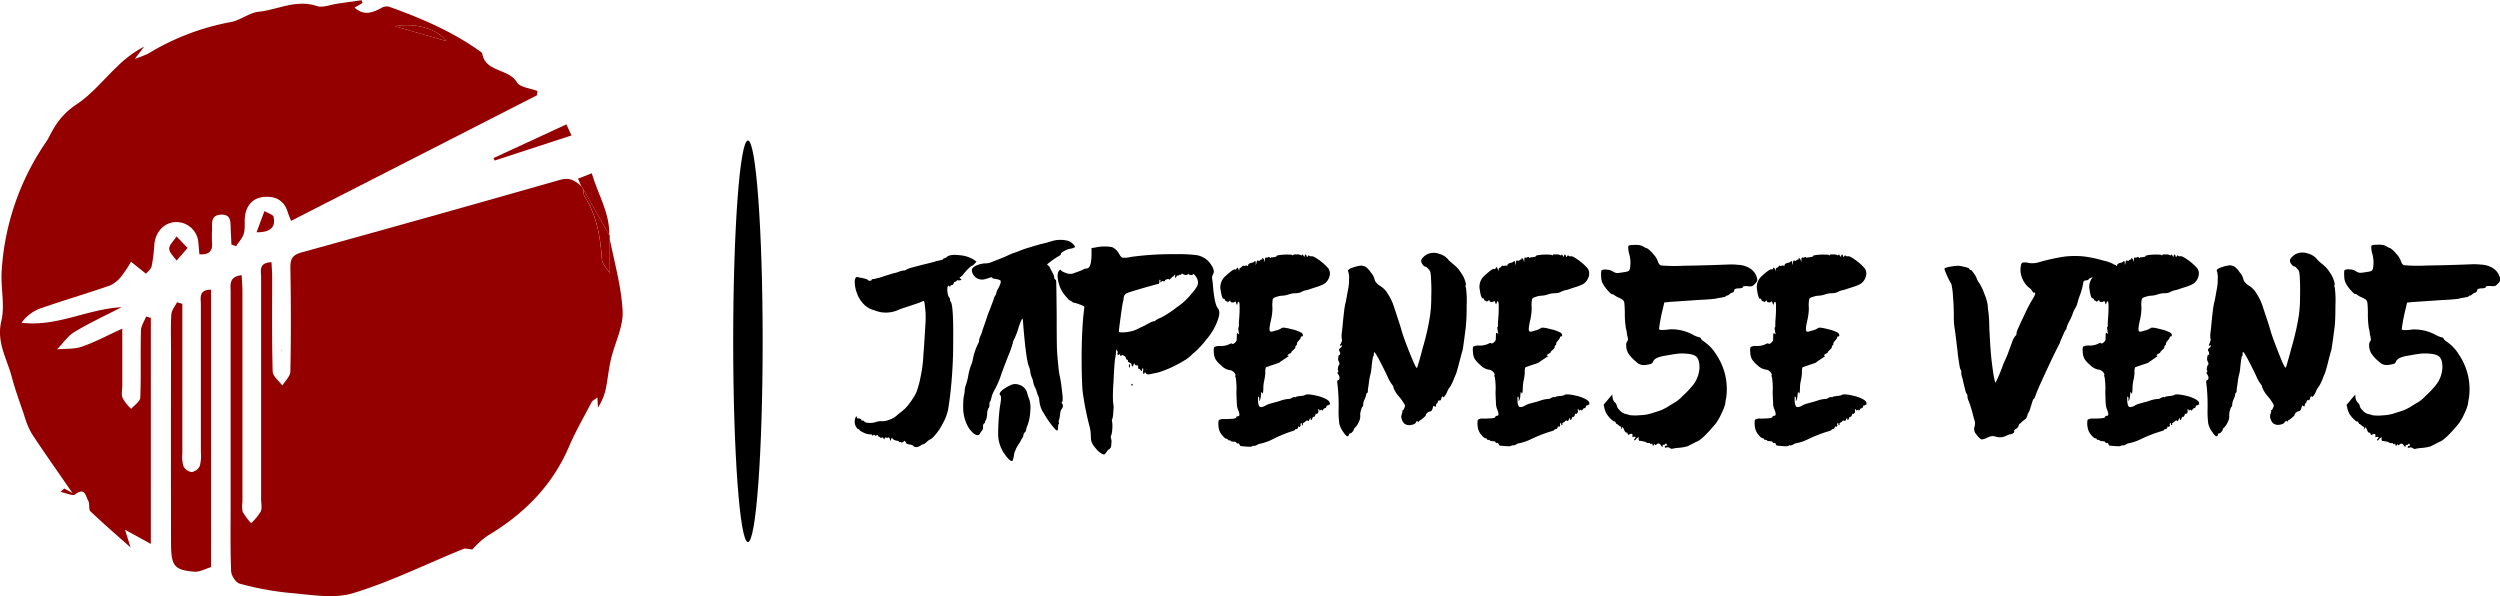 <svg id="Calque_1" data-name="Calque 1" xmlns="http://www.w3.org/2000/svg" viewBox="0 0 678.54 161.8"><defs><style>.cls-1{fill:#940000;}</style></defs><title>logo-2</title><path d="M443.58,227l-.19.07-.05-.16Z" transform="translate(-367 -131.87)"/><path class="cls-1" d="M532.36,196c1.29,6.76,3.28,13.49,3.63,20.3.21,4.27-2.13,8.64-3.15,13-.65,2.74-.88,5.58-1.47,8.33a15,15,0,0,1-2.09,4.88c0-.77-.08-1.53-.14-2.76-.72.57-1.34.83-1.57,1.28-2.09,4-4.35,7.91-6.11,12-4.52,10.63-12.25,18.38-22.22,24.31a23.93,23.93,0,0,0-4.05,3.67c-.92-.07-1.81-.4-2.45-.14-10,4.05-19.67,8.89-29.93,12-5.24,1.59-11.5.39-17.25-.08a80.69,80.69,0,0,1-13.49-2.5c-1.05-.27-2.29-2.19-2.34-3.39-.24-6-.13-12.11-.13-18.17q0-28.77,0-57.54c0-1.91-.59-4.26,3-4.62.07,1.52.2,3,.2,4.46q0,28.58,0,57.17a6.7,6.7,0,0,0,.08,2.62,18.15,18.15,0,0,0,2.27,3.05,14.62,14.62,0,0,0,2.6-3.13c.44-.95.13-2.23.12-3.37q0-30.09,0-60.2c0-1.72-.79-4,2.82-4.13.06,1.3.17,2.6.18,3.9,0,8.58-.1,17.17.14,25.74,0,1.3,1.71,2.56,2.62,3.84.76-1.27,2.16-2.53,2.18-3.81.19-9.46.17-18.93,0-28.39,0-2.29.71-3.3,3.05-3.94Q484,190.68,519,180.69c2.66-.77,4.11.24,5.74,1.68l.59.93a4.69,4.69,0,0,0,.27,1.84c3.42,5.26,4.34,11.11,4.75,17.16.09,1.18,1.27,2.3,2.09,3.7V195.84Z" transform="translate(-367 -131.87)"/><path class="cls-1" d="M465.38,132.67l-2.14,1.27c2.5,2.24,4.76,1.42,7.09.19a3.11,3.11,0,0,1,2.08-.5c9,3.2,17.75,6.94,25.46,12.6.68,5.28,7.18,4.16,9.44,8,.8,1.36,3.65,1.58,5.56,2.33l-.14,1.18L446,191.82c-.37-.95-.67-1.62-.88-2.31-.89-3-3-4.36-6.12-4.22s-5,2.06-5.47,5c-.27,1.61.08,3.33-.33,4.88-.34,1.27-1.38,2.35-2.11,3.52l-1.28-.45c-.06-1.33-.12-2.65-.19-4-.1-1.85.3-4.24-2.64-4.11s-2.37,2.5-2.43,4.35a32.13,32.13,0,0,0,0,3.4c.16,2.31-1,3.18-3.44,3-.09-1.09-.16-2.07-.26-3a6,6,0,0,0-6-5.74c-3.1,0-5.6,2.52-5.95,5.92a45.48,45.48,0,0,1-.72,6c-.22.93-1.23,1.68-1.56,2.1l-4.06-3.25a32.9,32.9,0,0,1-2.42,3.68,8.59,8.59,0,0,1-3.16,2.72c-6.37,2.22-12.85,4.11-19.22,6.34a10.89,10.89,0,0,0-4.91,3.82c9.59,1.18,17.86-3.74,27.16-4.22-4.27,2.2-8.66,4.22-12.76,6.69-1.88,1.12-3.19,3.14-4.76,4.75,2.26-.22,4.67,0,6.75-.74,3.52-1.21,6.83-3,10.95-4.88,0,5.54,0,10.5,0,15.46,0,1.14-.31,2.39.09,3.38a12.89,12.89,0,0,0,2.32,2.93c.86-1,2.44-2,2.48-3.09.24-6,0-12.11.18-18.16,0-1.28.92-2.54,1.41-3.81l1.27.37v61.35l-7-3.85c.64,2.05,1,3.26,1.5,4.81-3.8-3.38-7.44-6.51-10.9-9.81-.58-.55-.11-2-.58-2.82-.71-1.21-.85-3.91-3.63-1.73-.56.45-2.19-.36-3.91-.71.86-.78,1-.95,1-.93.49.25,1,.52,2.26,1.24-4.08-5.91-7.69-11-11.09-16.17a22.69,22.69,0,0,1-2.08-5.14c-1.15-3.35-2.38-6.69-3.28-10.1-1.31-5-4.25-9.5-2.87-15.29,1.05-4.37-.25-9.21.11-13.8a69,69,0,0,1,12-34.74c.66-.94,1.1-2,1.69-3a19.83,19.83,0,0,1,6.41-7.13c4.24-2.74,7.51-6.88,11.23-10.39a30,30,0,0,1,7.31-5.41c-.62.83-1.25,1.65-2.5,3.29a29.17,29.17,0,0,0,3.58-1.38,66.18,66.18,0,0,1,22.43-8.58c2.62-.47,5-2.52,7.59-2.8,5.23-.56,10.19-3.44,15.79-1.55,1.62.54,3.79-.41,5.7-.67l6.44-.91ZM488.09,143c-2.18-3.19-8.42-5.1-13.88-4Z" transform="translate(-367 -131.87)"/><path class="cls-1" d="M424.28,210.49v75.3c-1.44.42-3.06,1.38-4.59,1.24-5.44-.46-6.25-1.55-6.27-7.82q-.06-26.08,0-52.18c0-3.28-.13-6.56.08-9.83.07-1.12,1-2.19,1.55-3.29l1.44.43v4q0,18.33,0,36.68a8.83,8.83,0,0,0,.29,3.35A3,3,0,0,0,419,260a3,3,0,0,0,2.22-1.65,10.69,10.69,0,0,0,.3-3.73c0-13.36,0-26.72,0-40.08C421.52,212.84,420.84,210.49,424.28,210.49Z" transform="translate(-367 -131.87)"/><path class="cls-1" d="M520.73,165.63l1.38,3-20.88,6.82-.28-.68Z" transform="translate(-367 -131.87)"/><path class="cls-1" d="M525.36,183.3l-.59-.93-.9-2,3.75-1.47c1.54,5.53,5,10.75,4.74,17.11l.11-.13Z" transform="translate(-367 -131.87)"/><path class="cls-1" d="M436.63,194.91q1.06-2.86,2.14-5.73c.87.52,2.36.91,2.5,1.57C441.81,193.27,440.67,195,436.63,194.91Z" transform="translate(-367 -131.87)"/><path class="cls-1" d="M417.92,199.17l-3,3.42c-.73-1.08-2-2.16-2-3.23s1.3-2.2,2-3.31C415.81,197,416.65,197.84,417.92,199.17Z" transform="translate(-367 -131.87)"/><path class="cls-1" d="M525.36,183.3l7.11,12.54V206c-.82-1.4-2-2.52-2.09-3.7-.41-6.05-1.33-11.9-4.75-17.16A4.69,4.69,0,0,1,525.36,183.3Z" transform="translate(-367 -131.87)"/><path class="cls-1" d="M488.09,143l-13.88-4C479.67,137.91,485.91,139.82,488.09,143Z" transform="translate(-367 -131.87)"/><path d="M619.3,251.21a4.56,4.56,0,0,0-.74.58,4.37,4.37,0,0,1-.74.58,2.29,2.29,0,0,0-.81.34c-1,.66-1.77.69-2.21.08a2.4,2.4,0,0,0-1-.29c-.51-.08-.82-.24-.91-.46l-.3-.54s-.17.07-.44.29-.51.25-.6.09-.13-.07-.27,0a.23.23,0,0,1-.27-.13.57.57,0,0,0-.54-.25,1.9,1.9,0,0,1-.77-.25c-.34-.16-.5-.3-.5-.41s0-.22-.07-.17a1.16,1.16,0,0,0-.34.67c-.09.22-.18.14-.26-.25s-.31-.59-.51-.46-.37.13-.5,0-.22-.09-.37.21-.28.29-.37,0-.16-.29-.34-.21a.55.55,0,0,1-.54,0q-.2-.25-.3-.21c-.07,0-.17-.07-.3-.29s-.27-.32-.4-.12a.29.29,0,0,1-.48,0,.27.27,0,0,0-.47,0c-.13.19-.2.21-.2,0s-.27-.25-.8-.25a4.26,4.26,0,0,1-1.62-.5c-.71-.33-1.07-.58-1.07-.74s-.09-.17-.27-.17-.39-.22-.64-.66a2.42,2.42,0,0,1-.37-1.16,2.85,2.85,0,0,1,.34-1.58c.09-.16.15-.13.2.09s.18.41.27.41a1,1,0,0,1,.67.08c.22.12.34.23.34.34s.12.16.36.16.4.08.44.25.55.35,1.25.37a5.11,5.11,0,0,0,1.78-.2,4.2,4.2,0,0,1,1.88-.25,5.54,5.54,0,0,0,2-.46,5.42,5.42,0,0,0,1.78-1,14.81,14.81,0,0,1,1.21-1,10.34,10.34,0,0,0,2.25-2.28,18,18,0,0,0,1.92-3,25.34,25.34,0,0,0,1.24-4.56,33.61,33.61,0,0,0,.71-5.72c0-.17.12-1.18.23-3s.22-3.57.31-5.18a25.91,25.91,0,0,0,.06-3.15c-.18-2.21-.33-3.31-.47-3.31a6.85,6.85,0,0,0-1.21.49l-2.62.87-2.62.87a8.43,8.43,0,0,1-5.24.83,12.57,12.57,0,0,1-1.48-.41,3.7,3.7,0,0,0-.81-.25,6.25,6.25,0,0,1-2.82-2.07,7.66,7.66,0,0,1-1.38-2.49,8.4,8.4,0,0,1-.57-2.82,2.21,2.21,0,0,1,.27-1.36c.18-.2.49-.18.94,0a4.69,4.69,0,0,1,.77.12c.38.08.72.17,1,.25a1.14,1.14,0,0,1,.57.29.64.64,0,0,0,.61.21c.27,0,.4-.11.4-.25s.18-.21.54-.21a18.72,18.72,0,0,0,3-.83c1.75-.55,2.69-.83,2.83-.83a6.92,6.92,0,0,0,1.17-.37,3.84,3.84,0,0,1,1.18-.29,1.25,1.25,0,0,0,.74-.25,7.79,7.79,0,0,1,1.88-.66q1.55-.42,3.39-.87l2.46-.62a1.62,1.62,0,0,1,.67-.21c.4-.08.77-.17,1.11-.25s.5-.18.5-.29.09-.17.27-.17a1.28,1.28,0,0,0,.74-.41c.63-.5,1.82-.63,3.56-.41a8.55,8.55,0,0,1,3.77,1.24l.67.5c-.63.72-1,1.07-1.14,1.07s-.46.25-1,.75a13.94,13.94,0,0,0-1.31,1.45,3.13,3.13,0,0,1-.87.87c-.32.11-.33.28,0,.5s.24.36-.16.41a1.21,1.21,0,0,1-.57,0c-.21,0-.33,0-.37.21a1,1,0,0,1-.44.21c-.16,0-.28.18-.37.46s-.24.41-.44.41a.44.44,0,0,0-.43.25c-.09.28-.18.3-.27.08s-.29-.28-.47.17a1.4,1.4,0,0,0-.07.41,4.48,4.48,0,0,0,.1,1.41,2,2,0,0,0,.37,1,1.13,1.13,0,0,1,.27.71.67.67,0,0,0,.2.54c.49.72.71,4.3.64,10.73a122.66,122.66,0,0,1-.91,15.3c-.18,1.27-.33,2.35-.47,3.23a13.6,13.6,0,0,1-1.58,4,14.16,14.16,0,0,1-2.65,3.64A2.63,2.63,0,0,1,619.3,251.21Z" transform="translate(-367 -131.87)"/><path d="M636.71,213a2.73,2.73,0,0,1,.37-.83,2.51,2.51,0,0,0,.37-.91,2.56,2.56,0,0,1,.4-.95,9,9,0,0,0,.67-1.45q.21-.66,0-.87a2.68,2.68,0,0,0-1.21-.38c-.67-.11-1-.22-1-.33s0-.09-.1-.12a.55.55,0,0,0-.34,0l-.61.21-1,.29a2.8,2.8,0,0,1-3.5-2.41c0-.49.42-.94,1.25-1.32a6.48,6.48,0,0,1,2.79-.58,4.36,4.36,0,0,0,1.41-.38l2-.78c.67-.28,1.1-.44,1.27-.5l1.35-.62a13.54,13.54,0,0,1,1.54-.62,12.26,12.26,0,0,0,1.35-.5,22.35,22.35,0,0,1,2.52-.87c1.5-.47,2.63-.79,3.39-1a25.68,25.68,0,0,0,2.56-.67,8,8,0,0,1,5-.08,4.73,4.73,0,0,1,1.11.83c.34.33.48.58.44.74s-.4.31-.94.42a5.16,5.16,0,0,0-1.85.62c-.7.36-1,.64-1,.83s-.16.37-.47.54a25.1,25.1,0,0,0-3.3,2.32c.54.5.81.8.81.91s.25.51.6,1.2a4.45,4.45,0,0,1,.54,1.29c0,.38.11.63.34.74s.21.65.23,1.62.06,3.6.1,7.92q0,9.19.14,10.44c.27,3.32.47,5.22.6,5.72a35.77,35.77,0,0,1,.64,3.94c.29,2.18.33,3.35.1,3.52s-.15.3.07.58a1,1,0,0,1,.07.91,2.2,2.2,0,0,1-.47.75,7.47,7.47,0,0,0-.27,1.45,6.37,6.37,0,0,1-.3,1.45c-.07.05-.06.19,0,.41s.09.36,0,.42-.2.41-.2.91-.07.8-.2.91-.6-.32-1.38-1.28a26,26,0,0,1-2.32-3.44,7,7,0,0,1-1.14-3c-.05-.5-.09-.85-.14-1.08a2.81,2.81,0,0,0-.27-.74,5.72,5.72,0,0,1-.33-.91,5.91,5.91,0,0,0-.47-1.25,5,5,0,0,1-.47-1.32,4.92,4.92,0,0,0-.37-1.29,6.74,6.74,0,0,1-.44-1.45,5,5,0,0,0-.4-1.66q-.75-1.74-1.55-11.52-.06-1.57-.27-1.41a14.6,14.6,0,0,0-1.07,2.74,19.82,19.82,0,0,1-1.21,3.06,1.88,1.88,0,0,0-.27.83,26.17,26.17,0,0,1-1.25,3.53q-1.25,3.18-1.84,4.85a23.71,23.71,0,0,1-1.89,4.39,7.29,7.29,0,0,0-.8,2c-.18.75-.32,1.12-.41,1.12s-.13.26-.13.79-.09.84-.27.95a3.8,3.8,0,0,0-.37,1.62,5.64,5.64,0,0,1-.3,1.61.74.74,0,0,0-.27.54.44.44,0,0,1-.27.42c-.18.08-.27.4-.27,1a1.34,1.34,0,0,1-.33,1,1.48,1.48,0,0,0-.41.58.83.83,0,0,1-.77.58,2,2,0,0,1-1.21-.62,6.79,6.79,0,0,1-1.31-1.61,10.78,10.78,0,0,1-1.35-5.64,14.25,14.25,0,0,1,.21-2.9,7.4,7.4,0,0,0,.2-1.41,5.26,5.26,0,0,1,.33-1.49,15.63,15.63,0,0,0,.64-2.53,16,16,0,0,1,.71-2.69,6.31,6.31,0,0,0,.54-1.75,16.15,16.15,0,0,1,1.47-4.31,1.79,1.79,0,0,0,.21-.83,5.13,5.13,0,0,1,.43-1.28,6.45,6.45,0,0,0,.44-1.2c0-.06.21-.69.64-1.91s.64-1.85.64-1.9.31-.89.94-2.49S636.71,213.06,636.71,213Zm8.8,35.56a1.11,1.11,0,0,1-.37.66,1.25,1.25,0,0,0-.37.75,1.51,1.51,0,0,1-.3.79,5.19,5.19,0,0,0-.37.62,3,3,0,0,1-.4.7c-.27.42-.52.82-.74,1.21s-.31.6-.27.66,0,.17-.13.17a5.61,5.61,0,0,0-.37,1.4,6.46,6.46,0,0,1-.37,1.41c-.36.28-1.06-.3-2.09-1.74a9.31,9.31,0,0,1-1.81-5.72,59.24,59.24,0,0,1,.47-7.21c.36-1.88.4-2.9.13-3.06-.44-.39-.13-1,.94-1.75a9.79,9.79,0,0,1,2.32-1.24,2.91,2.91,0,0,1,1.79.08,3.18,3.18,0,0,1,2.21,2.16,9.79,9.79,0,0,0,.54,1.66,7.69,7.69,0,0,1,.3,3.44,12.15,12.15,0,0,1-.77,3.85A3.91,3.91,0,0,0,645.51,248.56Z" transform="translate(-367 -131.87)"/><path d="M672.87,229.5c-.09,0-.19-.17-.3-.5s-.24-.5-.37-.5a1.22,1.22,0,0,1-.37-.2c-.2-.14-.33-.13-.37,0s-.32.19-.41.08-.09-.3,0-.58v-.08a.8.8,0,0,0-.13.25c-.18.22-.36.27-.54.16a.3.3,0,0,1-.06-.41.57.57,0,0,0-.07-.58c-.14-.28-.21-.4-.24-.38a3.33,3.33,0,0,0-.1.54,14.06,14.06,0,0,1-.27,2c-.13.94-.28,3.11-.43,6.51a39.86,39.86,0,0,0-.1,5.34,5.94,5.94,0,0,1,.06,2.28,8.9,8.9,0,0,1-.27,2.2q-.2.09-.06.66a7,7,0,0,1,.06,1.83,7.25,7.25,0,0,1-.26,1.82,1.11,1.11,0,0,0-.07,1,2.41,2.41,0,0,1,.07,1.2c0,.5-.07.8-.07.91a1,1,0,0,1-.27.5c-.18.22-.31.33-.4.33s-.3.25-.61.75a3.65,3.65,0,0,1-.54.58c-.09.05-.31,0-.67-.17a5.58,5.58,0,0,1-1.78-1.62,4.57,4.57,0,0,1-1.14-2,11.2,11.2,0,0,1-.1-1.57,10.59,10.59,0,0,0-.34-2.24,79.8,79.8,0,0,1-1.85-9.28q-.3-2.91-.3-10.2.06-6.21.47-10.53c.18-1.54.27-2.37.27-2.48s-.43-.32-1.28-.62a8.1,8.1,0,0,0-1.48-.46c0,.06-.24,0-.6-.29a2.67,2.67,0,0,0-.61-.37c-.13,0-.58-.47-1.34-1.41a8,8,0,0,1-1.55-2.9c-.53-1.88-.53-3.12,0-3.73.23-.28.38-.34.47-.17s.6.54,1.38.79a3.17,3.17,0,0,0,1.71.21c1.3-.45,2.27-.81,2.9-1.08a1.69,1.69,0,0,1,1-.33c.9,0,1.35-1.36,1.35-4.07v-1.49l1.07-.16a11.23,11.23,0,0,1,4.51-.09,4,4,0,0,1,1.95,1.91c.31.55.61.87.9.95a6.43,6.43,0,0,0,2.19-.2,82.7,82.7,0,0,1,12.3-.75,38.79,38.79,0,0,1,5.54.25,5.92,5.92,0,0,1,2.59,1.08,5.41,5.41,0,0,1,1.45,1.61,3.72,3.72,0,0,1,.7,1.7,1.92,1.92,0,0,1-.27.91,1.84,1.84,0,0,0-.2,1.08c.09.55.16,1.08.2,1.58.27,3.53.72,5.69,1.35,6.46s.51,2-.34,4.06a16.94,16.94,0,0,1-2.75,4.4,25.94,25.94,0,0,1-3.1,3.39,11.4,11.4,0,0,0-1,.88,12.76,12.76,0,0,1-1.07.91,10,10,0,0,1-1.11.7,30.81,30.81,0,0,1-6.72,3.07q-2.29.5-2.73.54a.75.75,0,0,1-.7-.29c-.18-.28-.29-.33-.34-.17-.18.44-.31.47-.4.08a1.13,1.13,0,0,1,0-.58c0-.49,0-.74-.07-.74s-.18.11-.27.5c0,.22-.09.33-.13.33s-.11-.09-.2-.25-.36-.42-.54-.42a.16.16,0,0,1-.17-.12.7.7,0,0,1,0-.29.62.62,0,0,0,0-.33.33.33,0,0,0-.34-.17.56.56,0,0,1-.6-.37q-.14-.37-.27.12c-.18.56-.34.7-.47.42a.54.54,0,0,1-.07-.33.48.48,0,0,0-.3-.42l-.54-.29a.3.3,0,0,1-.17-.37C673.16,229.61,673.09,229.5,672.87,229.5Zm17.34-23q-.54,0-.54-.21c0-.14-.09-.12-.27,0a.65.65,0,0,1-.63.21,1.61,1.61,0,0,1-.78-.29c-.13-.11-.24-.08-.33.08s-.19.22-.31.17a.26.26,0,0,0-.33.08.31.31,0,0,1-.37.08q-.14,0-.27.21c-.09.14-.17.26-.23.37s-.13.11-.17,0a.65.65,0,0,1,0-.58c0-.16,0-.25,0-.25s-.14.09-.27.25-.45.42-.54.42l-.6.62q-.21.21-.21.12c0-.11-.09-.16-.27-.16a1.62,1.62,0,0,0-.57.12.59.59,0,0,0-.37.37c-.13.17-.25.2-.37.09s-.28-.09-.5.08-.22.25-.27.25-.07-.11-.07-.33a1.11,1.11,0,0,0,0-.33c0-.06-.08-.09-.17-.09a.76.76,0,0,0-.1.54.58.58,0,0,1-.17.54c-.18.17-.27.2-.27.08-4.43,1.22-7,2-7.66,2.24a4.58,4.58,0,0,0-.84.33,1.28,1.28,0,0,0-.47.42,1.38,1.38,0,0,0-.2.37,6.53,6.53,0,0,0-.1.66,5.77,5.77,0,0,1-.2,1c-.14.66-.34,2-.61,4s-.42,3.23-.47,3.73c0,.22.08.34.24.37a12.77,12.77,0,0,0,1.44,0,12.53,12.53,0,0,0,1.55-.25,7.55,7.55,0,0,0,1.14-.33q.4-.16,1.14-.54c.5-.25.88-.43,1.15-.54a3.94,3.94,0,0,0,.7-.37c.43-.25.84-.47,1.25-.66a2.33,2.33,0,0,1,.8-.29.62.62,0,0,0,.51-.21,5.86,5.86,0,0,1,1.51-.79,26,26,0,0,0,2.72-1.66,13.44,13.44,0,0,0,1.45-1.07,17,17,0,0,0,4.16-3.82,10.43,10.43,0,0,0,1.48-2,2.09,2.09,0,0,0,.2-1.37,3.2,3.2,0,0,0-1.07-1.82q-.27-.24-.27,0C690.75,206.48,690.57,206.54,690.21,206.54Zm-16.74,25a.63.63,0,0,1-.06-.5c.09-.39.18-.42.27-.08v.33l-.07.5A1.11,1.11,0,0,1,673.47,231.49Zm.78,4.56c.11,0,.17.08.17.24s-.06.25-.17.25-.17-.08-.17-.25S674.14,236.05,674.25,236.05Z" transform="translate(-367 -131.87)"/><path d="M703.32,205.54c0-.66.13-1,.4-1q.07,0,.27-.21l.34-.33c.09-.08.15-.07.2,0s.2.1.47,0,.45-.13.54,0,.2.19.2-.08.26-.55.77-.67.8-.22.84-.33.31-.21.4-.12.12.29.07.62c0,.17-.05.26,0,.29s.05,0,.1-.12a3.14,3.14,0,0,0,.13-.5,1.82,1.82,0,0,1,.14-.46c0-.08.15-.07.33,0s.31.07.51-.12.35-.26.44-.21.13,0,.13-.16c0-.34.11-.34.34,0a.8.8,0,0,1,.26.49c0,.11,0,.17.07.17,0,.22.07.19.07-.08v-.34c0-.33,0-.52.13-.58a.46.46,0,0,1,.31,0,.58.58,0,0,0,.43-.12c.09-.11.21-.1.34,0s.22.21.27.21.18-.06.13-.17l.34,0c.27,0,.54-.07.8-.12s.41-.14.41-.25.36-.21,1.07-.29a14.48,14.48,0,0,1,2.19-.09q1.11,0,1.11.21c0,.17,0,.14.13-.08s.44-.17,1-.17a1.91,1.91,0,0,1,1.18.25c.09.06.17,0,.23-.16s.2-.09.37.24.34.39.34.17.07-.43.2-.46.23.07.27.29c.09.39.21.45.37.17s.28-.33.37-.17.25.17.61.17a1.18,1.18,0,0,1,.73.17,14.44,14.44,0,0,1,3.9,3.15,2.58,2.58,0,0,1,.27,2.15,3.76,3.76,0,0,1-1.07,1.74,4.46,4.46,0,0,1-1.08.62,13.8,13.8,0,0,1-1.61.58l-1.41.46a6.23,6.23,0,0,1-1.14.33,4.56,4.56,0,0,0-1.48.58,4.51,4.51,0,0,1-1.55.25,6,6,0,0,0-1.78.33,5.85,5.85,0,0,1-1.65.33,5,5,0,0,0-1.61.33c-.54.12-.86.32-1,.63a8.87,8.87,0,0,0-.1,2.36,14.57,14.57,0,0,1-.4,3.31c-.4,1.72-.49,2.71-.27,3s.66.11,1.58-.17a4.13,4.13,0,0,0,1.58-.66c.27-.22,1.15-.12,2.66.29a9.67,9.67,0,0,1,2.78,1,.93.93,0,0,1,.34.66c0,.22-.11.33-.34.33s-.26.11-.26.33-.18.37-.54.79-.52.69-.47.83,0,.29-.2.45-.25.31-.21.42-.13.43-.53.79-.61.59-.61.7,0,.11-.13.17a2.94,2.94,0,0,1-.31.16l-.3.17c-.27.28-.36.41-.27.41h.14c.27,0,.22.11-.14.33l-2,1.33c-.09.17-.42.33-1,.5-1.84.61-2.81.94-2.89,1a4.17,4.17,0,0,0-.14,1.58,14.26,14.26,0,0,1-.3,2,9.38,9.38,0,0,0-.24,2c0,.94-.09,1.46-.27,1.57l-.13-.33c0-.28-.11-.22-.2.16a2.68,2.68,0,0,1-.07.59,3.32,3.32,0,0,1-.33,1.49c-.05.05-.08.05-.11,0a.62.62,0,0,1,0-.33,1,1,0,0,0-.14-.75c-.09-.11-.15-.05-.2.17v.82c.05.94.2,1.51.47,1.7s.74.13,1.41-.2a5.07,5.07,0,0,1,1.25-.58l1.54-.42a14.58,14.58,0,0,0,1.65-.5,8.68,8.68,0,0,1,2.08-.41c0,.06.29,0,.74-.25s.72-.3.81-.25a.34.34,0,0,0,.34,0c0-.11.43-.2,1.17-.29a4.57,4.57,0,0,0,1.18-.2c.36-.34,1.39-.31,3.09.08a10.36,10.36,0,0,1,2.66.91c.73.39,1.1.77,1.1,1.16a1.08,1.08,0,0,1,0,.37s-.08.05-.17.05a.22.22,0,0,0-.2.08q-.06.17-.3.12c-.16,0-.24.1-.24.38a.54.54,0,0,1-.43.37.54.54,0,0,0-.44.37c-.22.33-.34.4-.34.21s-.12-.22-.37-.08-.37.15-.37,0,0-.25-.16-.25-.15.14-.1.41a.66.66,0,0,1-.14.67c-.18.22-.34.27-.47.16s-.09.07-.13.21a3,3,0,0,1-.21.45c-.09.17-.17.23-.27.17s-.31.08-.4.41-.27.58-.4.42a.78.78,0,0,1-.07-.33c0-.28-.11-.2-.33.25s-.26.51-.37.37-.31-.13-.57,0c-.27.33-.41.44-.41.33l-.4.33c-.05.11-.05.2,0,.25s0,.2-.14.25-.13,0-.13-.16a.25.25,0,0,1-.07-.17c0-.33-.07-.39-.2-.17a.34.34,0,0,0-.1.42.33.33,0,0,1-.1.41c-.23.22-.34.22-.34,0s-.06-.15-.2.21-.31.54-.54.54-.33.05-.33.16-.3.25-.88.42A37.17,37.17,0,0,0,712,251.3a13.09,13.09,0,0,1-3.36,1.07l-.44.25a2.55,2.55,0,0,1-.6.25c-.2.06-.33.06-.37,0s-.23-.08-.27.09a1.78,1.78,0,0,1-.84.16c-.38,0-1.13-.06-2.25-.16-.18,0-.33-.14-.44-.42s-.26-.39-.44-.33-.4,0-.4-.17-.25-.26-.74-.29-.76-.09-.81-.2-.19-.17-.43-.17-.37-.07-.37-.21-.12-.2-.34-.2-.65-.31-1.14-.92a3.84,3.84,0,0,1-.88-1.57,6.42,6.42,0,0,1-.2-1.62c0-.58.07-.92.2-1a2.6,2.6,0,0,1,1.48-.25q1.21,0,2.22-.09c.67-.05,1-.22,1-.49,0-.11.13-.17.4-.17.5,0,.54-.52.14-1.57a4.69,4.69,0,0,1-.41-1.49c0-.5-.09-1.63-.13-3.4a19,19,0,0,0-.2-4.11.41.41,0,0,1-.07-.49c.09-.14,0-.4-.3-.79a2,2,0,0,0-1.41-.71,4.18,4.18,0,0,1-2.19-1.28,7.16,7.16,0,0,1-1.51-1.66,4.3,4.3,0,0,1-.44-1.82c-.09-.83,0-1.33.14-1.49a3.14,3.14,0,0,1,1.68-.25,5.7,5.7,0,0,0,2.28-.46q.68-.37.81-.21c.13.17.37.12.71-.16a1.57,1.57,0,0,0,.57-.75q.06-1.81.06-1.74c.09-.22.23-.22.41,0s.2.17.2,0a.68.68,0,0,0-.07-.25c-.18-1-.22-1.49-.13-1.49s.13,0,.13-.25v-.41c0-.17,0-.82.1-2s.1-2.13.1-3-.09-1.29-.27-1.29-.24.19-.33.58-.2.2-.34-.25a2.16,2.16,0,0,0-.2-.41c0-.06-.08-.06-.1,0a.38.38,0,0,1-.2.16.93.93,0,0,1-.44.09c-.4,0-.6-.11-.6-.34s-.16-.19-.47.09-.3.19-.34.08a.42.42,0,0,0-.34-.17c-.13,0-.24-.1-.33-.33s-.27-.44-.41-.33-.12,0-.23-.21a2.9,2.9,0,0,1-.3-.82,10.07,10.07,0,0,1-.21-1.12,4,4,0,0,1,1.15-3.9c1.57-1.44,2.48-2.07,2.75-1.91a.16.16,0,0,0,.24,0,1.59,1.59,0,0,0,.2-.33c.07-.14.13-.19.2-.16s.17.2.3.53Z" transform="translate(-367 -131.87)"/><path d="M737.8,239a4.61,4.61,0,0,1-.4,1.2,4.14,4.14,0,0,0-.41,1.37c0,.44,0,.66-.13.66s-.29.34-.47,1a4,4,0,0,0-.2,1.45,2.94,2.94,0,0,1-.37,1.65,4.58,4.58,0,0,1-1,1.58c-.22.16-.33.3-.33.41a1.4,1.4,0,0,1-.37.71q-.37.45-.57.45a.38.38,0,0,0-.41.34c-.22.77-.71.58-1.48-.59a6.56,6.56,0,0,1-1.14-2.32,25.24,25.24,0,0,1-.2-4,48.55,48.55,0,0,0-.34-7c-.09-.55,0-.83.14-.83s.41-.18.43-.54a1.28,1.28,0,0,0-.3-1,2.89,2.89,0,0,1-.27-.45s0-.09.14-.17a.48.48,0,0,0,.13-.37c0-.11,0-.14-.13-.09v-.66c.13-.61.24-.91.33-.91s.21-.33-.06-.83a1.65,1.65,0,0,1-.14-1.24c.05-.39.11-.58.2-.58s.18,0,.27-.25a1,1,0,0,0-.1-.67,2.16,2.16,0,0,1-.2-.49c0-.11.1-.28.37-.5s.45-.44.4-.66-.13-.11-.26,0-.27,0-.27-.17A4.37,4.37,0,0,0,731,225c.22-.55.29-.88.2-1a5.44,5.44,0,0,1,0-1.83c0-.22.12-.95.23-2.19s.24-2.42.37-3.53a20.73,20.73,0,0,1,.34-2.15c.09-.28.23-1,.43-2.12s.33-1.8.37-2a12,12,0,0,0,.21-2.57,5.15,5.15,0,0,0-.21-2c-.26-.39.15-.76,1.25-1.12a8.79,8.79,0,0,1,2.32-.54,4.52,4.52,0,0,1,1.14.33,6,6,0,0,1,1.44,1.57,4.33,4.33,0,0,1,1,1.83,1.73,1.73,0,0,0,.47.91,3.45,3.45,0,0,0,1.08.91,6,6,0,0,1,2.11,2.24,14.09,14.09,0,0,1,1.65,3.56c.22.67.58,1.74,1.07,3.24s.83,2.57,1,3.23c.41,1.38,1.13,3.38,2.19,6s1.67,3.94,1.85,3.94.25-.42.5-1.25.52-1.79.81-2.9.48-1.79.57-2.07a66.72,66.72,0,0,0,1.74-7.88,36.43,36.43,0,0,0,.34-5.18,46.74,46.74,0,0,0-.07-4.93,12.72,12.72,0,0,0-.16-1.74,1.88,1.88,0,0,0-.51-.83c-.36-.44-.63-.66-.8-.66s-.49-.19-.78-.58a1.78,1.78,0,0,1-.43-1c0-.44.44-1,1.34-1.65a4.2,4.2,0,0,1,3.53-.29,4.68,4.68,0,0,1,2.65,1.78,17.34,17.34,0,0,0,1.35,1.16,11.31,11.31,0,0,1,1.24,1.2,17.29,17.29,0,0,1,1,1.45,6.26,6.26,0,0,1,.8,1.7c.23.69.29,1.09.2,1.2s-.06.39.07.83a27,27,0,0,1,.17,4.81,57.89,57.89,0,0,1-.24,5.88q-.74,5.81-.87,6.22c-.09.22-.38,1.29-.87,3.19s-.81,3-.94,3.28a13.36,13.36,0,0,0-.54,1.28c-.23.58-.44,1.06-.64,1.45a6.11,6.11,0,0,1-.71,1.08,7.61,7.61,0,0,0-.6,1.24c-.36.72-.7,1.14-1,1.25,0-.34-.09-.39-.27-.17a1.11,1.11,0,0,0-.2.5c-.09.38-.26.55-.5.49s-.4.06-.44.34-.18.49-.27.49-.16.11-.2.34-.08.38-.1.49-.13.09-.3-.08-.24-.14-.31-.08a1.72,1.72,0,0,0-.23.66c-.18.55-.43.83-.74.83a1,1,0,0,0-.51.21,1.8,1.8,0,0,0-.5.49c-.13.2-.16.32-.07.38a10.55,10.55,0,0,1-1.68,1.4c-.09,0-.14,0-.16.09a.76.76,0,0,1-.11.16c0,.17-.11.17-.2,0s-.2-.22-.2,0-.06.28-.17,0-.17-.25-.17.09-.49.72-1.34.83a2.19,2.19,0,0,1-1.88-.42,2.77,2.77,0,0,1-.67-1.24,1.74,1.74,0,0,1,0-1.2,2.27,2.27,0,0,0,.2-.87.77.77,0,0,1,0-.25c0-.06.06-.06.1,0s.11,0,.2-.17a5.37,5.37,0,0,0,.27-.58,1.57,1.57,0,0,0,.14-.58,11.9,11.9,0,0,0-1.58-2.32,7.79,7.79,0,0,1-1.58-2.53.85.85,0,0,0-.3-.7,11.58,11.58,0,0,1-1.38-2.49q-3.09-6.37-3.5-6.38c-.09,0-.13.19-.13.58s-.05.5-.14.5-.31,1.16-.53,3.48a8.69,8.69,0,0,1-.27,1.53,11.56,11.56,0,0,0-.34,1.7c-.13,1.11-.25,1.85-.33,2.24,0,.11,0,.26,0,.45a2.09,2.09,0,0,1-.07.42c0,.08-.05.12-.1.12S737.8,238.67,737.8,239Z" transform="translate(-367 -131.87)"/><path d="M773.69,205.54c0-.66.14-1,.41-1q.06,0,.27-.21t.33-.33c.09-.08.16-.07.21,0s.2.1.47,0,.44-.13.53,0,.21.19.21-.08.25-.55.77-.67.79-.22.84-.33.31-.21.4-.12.11.29.07.62c-.05.17-.06.26,0,.29s.05,0,.1-.12a3.14,3.14,0,0,0,.13-.5,1.92,1.92,0,0,1,.13-.46c.05-.08.16-.07.34,0s.3.07.51-.12.34-.26.43-.21.14,0,.14-.16q0-.51.33,0a.77.77,0,0,1,.27.49c0,.11,0,.17.07.17,0,.22.07.19.07-.08v-.34c0-.33,0-.52.13-.58a.44.44,0,0,1,.3,0,.6.6,0,0,0,.44-.12c.09-.11.2-.1.34,0s.22.21.26.21.18-.06.14-.17l.33,0,.81-.12c.27-.06.4-.14.4-.25s.36-.21,1.08-.29a14.35,14.35,0,0,1,2.18-.09q1.11,0,1.11.21c0,.17,0,.14.14-.08s.44-.17,1-.17a1.91,1.91,0,0,1,1.18.25c.09.06.16,0,.23-.16s.19-.09.37.24.34.39.34.17.07-.43.2-.46.22.07.27.29c.09.39.21.45.37.17s.28-.33.37-.17.24.17.6.17a1.2,1.2,0,0,1,.74.17,14.77,14.77,0,0,1,3.9,3.15,2.65,2.65,0,0,1,.27,2.15,3.77,3.77,0,0,1-1.08,1.74,4.19,4.19,0,0,1-1.07.62,14,14,0,0,1-1.62.58l-1.41.46a6.23,6.23,0,0,1-1.14.33,4.77,4.77,0,0,0-1.48.58,4.43,4.43,0,0,1-1.54.25,6.11,6.11,0,0,0-1.79.33,5.79,5.79,0,0,1-1.64.33,5.06,5.06,0,0,0-1.62.33c-.53.12-.86.32-1,.63a8.44,8.44,0,0,0-.1,2.36,15.16,15.16,0,0,1-.4,3.31c-.41,1.72-.5,2.71-.27,3s.66.11,1.58-.17a4.22,4.22,0,0,0,1.58-.66c.27-.22,1.15-.12,2.65.29a9.91,9.91,0,0,1,2.79,1,1,1,0,0,1,.34.66.3.3,0,0,1-.34.33q-.27,0-.27.33c0,.11-.18.37-.54.79s-.51.69-.47.83,0,.29-.2.45-.24.31-.2.42-.13.43-.54.79-.6.59-.6.7,0,.11-.14.17l-.3.16-.3.17c-.27.28-.36.41-.27.41H787c.27,0,.23.11-.13.33l-2,1.33c-.09.17-.43.33-1,.5-1.84.61-2.8.94-2.89,1a4.55,4.55,0,0,0-.13,1.58,16,16,0,0,1-.31,2,10,10,0,0,0-.23,2c0,.94-.09,1.46-.27,1.57l-.13-.33c-.05-.28-.12-.22-.21.16a3.37,3.37,0,0,1-.06.59,3.13,3.13,0,0,1-.34,1.49c0,.05-.08.05-.1,0a.69.69,0,0,1,0-.33,1,1,0,0,0-.13-.75c-.09-.11-.16-.05-.2.17v.82c0,.94.2,1.51.47,1.7s.74.13,1.41-.2a5,5,0,0,1,1.24-.58l1.55-.42a14.58,14.58,0,0,0,1.65-.5,8.6,8.6,0,0,1,2.08-.41c0,.06.29,0,.74-.25s.72-.3.81-.25a.32.32,0,0,0,.33,0c0-.11.44-.2,1.18-.29a4.57,4.57,0,0,0,1.18-.2c.35-.34,1.38-.31,3.09.08a10.28,10.28,0,0,1,2.65.91c.74.39,1.11.77,1.11,1.16a1.08,1.08,0,0,1,0,.37.23.23,0,0,1-.17.05.22.22,0,0,0-.2.08c0,.11-.15.15-.31.12s-.23.1-.23.38a.55.55,0,0,1-.44.37.52.52,0,0,0-.43.37c-.23.33-.34.4-.34.21s-.12-.22-.37-.08-.37.15-.37,0-.06-.25-.17-.25-.14.14-.1.41a.63.63,0,0,1-.13.67c-.18.22-.34.27-.47.16s-.09.07-.14.21a2.15,2.15,0,0,1-.2.45c-.09.17-.18.23-.27.17s-.31.08-.4.41-.27.58-.41.42a1,1,0,0,1-.06-.33c0-.28-.11-.2-.34.25s-.26.51-.37.37-.3-.13-.57,0c-.27.33-.4.44-.4.33l-.41.33a.27.27,0,0,0,0,.25c.09.11,0,.2-.13.25s-.13,0-.13-.16a.25.25,0,0,1-.07-.17c0-.33-.07-.39-.2-.17a.33.33,0,0,0-.1.42.33.33,0,0,1-.11.41q-.33.33-.33,0c0-.22-.07-.15-.2.21s-.32.54-.54.54-.34.05-.34.16-.29.25-.87.42a36.77,36.77,0,0,0-5.71,2.24,13,13,0,0,1-3.37,1.07l-.43.25a2.45,2.45,0,0,1-.61.25c-.2.06-.32.06-.37,0s-.22-.08-.27.09a1.75,1.75,0,0,1-.84.16c-.38,0-1.13-.06-2.25-.16-.18,0-.32-.14-.43-.42s-.26-.39-.44-.33-.4,0-.4-.17-.25-.26-.74-.29-.77-.09-.81-.2-.19-.17-.44-.17-.37-.07-.37-.21-.11-.2-.33-.2-.65-.31-1.15-.92a3.92,3.92,0,0,1-.87-1.57,6.42,6.42,0,0,1-.2-1.62c0-.58.07-.92.2-1a2.57,2.57,0,0,1,1.48-.25q1.21,0,2.22-.09c.67-.05,1-.22,1-.49,0-.11.13-.17.4-.17.49,0,.54-.52.13-1.57a4.66,4.66,0,0,1-.4-1.49c0-.5-.09-1.63-.13-3.4a17.85,17.85,0,0,0-.21-4.11.42.42,0,0,1-.06-.49c.09-.14,0-.4-.31-.79a2,2,0,0,0-1.41-.71,4.16,4.16,0,0,1-2.18-1.28,6.93,6.93,0,0,1-1.51-1.66,4.15,4.15,0,0,1-.44-1.82c-.09-.83-.05-1.33.13-1.49a3.14,3.14,0,0,1,1.68-.25,5.72,5.72,0,0,0,2.29-.46q.67-.37.81-.21c.13.17.37.12.7-.16a1.45,1.45,0,0,0,.57-.75c.05-1.21.07-1.79.07-1.74.09-.22.22-.22.4,0s.2.17.2,0a.86.86,0,0,0-.06-.25c-.18-1-.23-1.49-.14-1.49s.14,0,.14-.25v-.41c0-.17,0-.82.1-2s.1-2.13.1-3-.09-1.29-.27-1.29-.25.19-.34.58-.2.2-.33-.25a2.16,2.16,0,0,0-.2-.41c-.05-.06-.08-.06-.1,0a.42.42,0,0,1-.21.16.89.89,0,0,1-.43.09c-.41,0-.61-.11-.61-.34s-.15-.19-.47.09-.29.19-.33.08a.44.44,0,0,0-.34-.17c-.13,0-.25-.1-.34-.33s-.26-.44-.4-.33-.12,0-.23-.21a2.88,2.88,0,0,1-.31-.82,10.07,10.07,0,0,1-.2-1.12,4,4,0,0,1,1.14-3.9c1.57-1.44,2.49-2.07,2.76-1.91a.16.16,0,0,0,.24,0,2.18,2.18,0,0,0,.2-.33c.06-.14.13-.19.2-.16s.17.2.3.53Z" transform="translate(-367 -131.87)"/><path d="M840.05,209.77c0,.22-.4.35-1.18.37s-1.18.21-1.18.54a.68.68,0,0,1-.3.5c-.2.16-.37.22-.5.16-.27.23-.5.41-.68.54a1,1,0,0,1-.33.21c-.27,0-.43.06-.47.17s-.22.19-.51.24l-.9.17a3.92,3.92,0,0,1-.61.08A5.11,5.11,0,0,1,832,213c-.74.09-1.62.16-2.63.21s-1.55.08-1.64.08c-.58.06-1.76.14-3.53.25l-3.73.25-1.75.17-.34,1.49a47.64,47.64,0,0,0-1.07,5.47.39.39,0,0,0,.34.5,14.36,14.36,0,0,0,2.62-.17,12.22,12.22,0,0,1,6.11,1.41,6.65,6.65,0,0,0,1.82.75.41.41,0,0,1,.43.33q.1.33,1.11,1a11.58,11.58,0,0,1,3.13,3.44,16.76,16.76,0,0,1,2.65,11.65,11.3,11.3,0,0,0-.26,1.66,13,13,0,0,1-1.05,2.65,14.1,14.1,0,0,1-1.44,2.57q-3.63,4.39-5.18,5a6.59,6.59,0,0,0-.77.37c-.47.25-.93.49-1.38.71s-.68.32-.7.29-.22,0-.57.12a13,13,0,0,1-1.55.21,13,13,0,0,0-1.55.21.77.77,0,0,1-.8-.13,1.11,1.11,0,0,0-.88-.2c-.27.11-.45.11-.53,0s0-.31.2-.42a.48.48,0,0,1,.2-.08c.18.05.27.07.27,0a1.46,1.46,0,0,0-.14-.29c-.13-.28-.26-.33-.37-.17s-.19.25-.23.25q-.54-.08-.54.42c0,.27-.13.21-.4-.21s-.56-.59-.88-.54a1.42,1.42,0,0,0-.37.25l-.2.21s-.08,0-.17-.13-.22-.25-.27-.08-.19.32-.3.29-.17-.15-.17-.37-.07-.2-.23-.09-.28.09-.37-.08a.29.29,0,0,0-.3-.16,2.42,2.42,0,0,1-.47,0c-.16,0-.24-.07-.24-.12s-.16-.12-.47-.21-.62-.15-.91-.2-.46-.06-.5,0-.05,0-.14-.17a.6.6,0,0,1-.1-.54c.07-.14.06-.23,0-.29s-.46.17-.7.5-.42.41-.51.25,0-.17.13-.33c.32-.34.32-.53,0-.58a.72.72,0,0,0-.47.12c-.09.08-.13,0-.13-.21v-.16q.06-.58-.27-.54a1.93,1.93,0,0,0-.67.21c-.23.11-.36,0-.4-.25s-.11-.32-.31-.29-.41-.24-.64-.79a2.4,2.4,0,0,0-.37-.66c-.06-.06-.14,0-.23.24s-.27.32-.27.29a1.87,1.87,0,0,1,.07-.29c.09-.27,0-.41-.14-.41a1,1,0,0,1-.33-.21c-.18-.13-.35-.27-.51-.41s-.24-.18-.27-.13-.06,0-.13-.12l-.2-.42q-.11-.2-.24-.12c-.13.06-.46-.18-1-.7a8.45,8.45,0,0,1-1.18-1.45,7.54,7.54,0,0,1-.54-1.5l-.2-.91c.27-.27.66-.73,1.18-1.37s.91-1.09,1.18-1.36l.06.83a2.35,2.35,0,0,0,.64,1.32,1.32,1.32,0,0,1,.5.83,2.2,2.2,0,0,0,.74,1.2,3.2,3.2,0,0,0,1.35,1,14.26,14.26,0,0,1,1.48.41,12.86,12.86,0,0,0,2.85,0,10.77,10.77,0,0,0,3.13-.54l1.18-.37.9-.29a7.28,7.28,0,0,0,.81-.33c.36-.17.78-.39,1.28-.66q1.68-1.08,1.74-1.08a9.31,9.31,0,0,0,2.39-1.91,25.32,25.32,0,0,0,2.86-3,8.19,8.19,0,0,0,1.75-4.81c0-1.49-.34-2.49-1-3s-2-.75-4.1-.75c-.81,0-2.33.28-4.57.66-1.71.33-2.67.83-2.89,1.49a1.13,1.13,0,0,1-.61.67,9.17,9.17,0,0,1-1.88.33,2.9,2.9,0,0,1-2.15-.91,10,10,0,0,1-2.09-2.24,4.09,4.09,0,0,1-.6-2.16,1.9,1.9,0,0,1,.27-1.16.56.56,0,0,0,.2-.45,3.52,3.52,0,0,0-.1-.75c-.07-.3-.12-.54-.17-.7a6.82,6.82,0,0,0-.27-1.58A24.38,24.38,0,0,1,808,217c0-1.6-.09-2.57-.13-2.9a1.45,1.45,0,0,0-.4-.83,7.65,7.65,0,0,0-1.21-.66,5,5,0,0,1-1.15-.67,1.15,1.15,0,0,0-.67-.24c-.13,0-.52-.36-1.14-1.08a9.23,9.23,0,0,1-1.35-1.91,4.66,4.66,0,0,1-.37-1.86c-.06-1,0-1.51.11-1.62a2.41,2.41,0,0,1,1.44-.17,3.19,3.19,0,0,1,1.65.5,2.26,2.26,0,0,0,1.14.42,14.85,14.85,0,0,0,1.88-.25,3.65,3.65,0,0,0,1.28-.33,1.46,1.46,0,0,0,.33-.75,8.7,8.7,0,0,0-.2-3.81,6,6,0,0,1-.27-2.16q.08-.33,1.65-.33a5.4,5.4,0,0,1,1.85.17,4.3,4.3,0,0,1,.84.41,2.1,2.1,0,0,0,.77.33,7.15,7.15,0,0,1,1.68,1.58,5.48,5.48,0,0,1,1.28,2.07,1.68,1.68,0,0,0,.74,1A47.13,47.13,0,0,0,824,204q5.81-.09,11.93-.33a17.22,17.22,0,0,1,2.82.08,6.62,6.62,0,0,1,3,.83,4.4,4.4,0,0,1,2.15,2.82,1.52,1.52,0,0,1,0,.74,2.77,2.77,0,0,1-.57.75,2.43,2.43,0,0,1-.81.66,3.37,3.37,0,0,1-1.14,0C840.47,209.47,840.05,209.55,840.05,209.77Z" transform="translate(-367 -131.87)"/><path d="M848.91,205.54c0-.66.13-1,.4-1q.08,0,.27-.21l.34-.33c.09-.08.15-.07.2,0s.2.1.47,0,.45-.13.54,0,.2.19.2-.08.26-.55.77-.67.8-.22.84-.33.32-.21.41-.12.11.29.06.62c0,.17,0,.26,0,.29s.06,0,.1-.12a4.38,4.38,0,0,0,.14-.5,1.54,1.54,0,0,1,.13-.46c0-.08.16-.07.34,0s.3.07.5-.12.35-.26.44-.21.13,0,.13-.16c0-.34.11-.34.34,0a.87.87,0,0,1,.27.49c0,.11,0,.17.06.17,0,.22.07.19.07-.08v-.34c0-.33,0-.52.13-.58a.46.46,0,0,1,.31,0,.58.58,0,0,0,.43-.12c.09-.11.21-.1.34,0s.22.21.27.21.18-.06.13-.17l.34,0,.81-.12c.27-.06.4-.14.4-.25s.36-.21,1.08-.29a14.3,14.3,0,0,1,2.18-.09q1.11,0,1.11.21c0,.17,0,.14.13-.08s.44-.17,1-.17a1.91,1.91,0,0,1,1.18.25c.09.06.17,0,.24-.16s.19-.09.37.24.33.39.33.17.07-.43.2-.46.23.07.27.29c.09.39.22.45.37.17s.28-.33.37-.17.25.17.61.17a1.24,1.24,0,0,1,.74.17,14.52,14.52,0,0,1,3.89,3.15,2.58,2.58,0,0,1,.27,2.15,3.76,3.76,0,0,1-1.07,1.74,4.46,4.46,0,0,1-1.08.62,13.8,13.8,0,0,1-1.61.58l-1.41.46a6.18,6.18,0,0,1-1.15.33,4.59,4.59,0,0,0-1.47.58,4.51,4.51,0,0,1-1.55.25,6,6,0,0,0-1.78.33,5.85,5.85,0,0,1-1.65.33,5,5,0,0,0-1.61.33c-.54.12-.86.32-1,.63a8.87,8.87,0,0,0-.1,2.36,14.57,14.57,0,0,1-.4,3.31c-.4,1.72-.49,2.71-.27,3s.66.11,1.58-.17a4.13,4.13,0,0,0,1.58-.66c.27-.22,1.15-.12,2.66.29a9.91,9.91,0,0,1,2.79,1,1,1,0,0,1,.33.66.29.29,0,0,1-.33.33q-.27,0-.27.33c0,.11-.18.37-.54.79s-.52.69-.47.83,0,.29-.2.45-.25.31-.2.42-.14.43-.54.79-.61.59-.61.7,0,.11-.13.17l-.3.16a2.88,2.88,0,0,0-.31.17c-.27.28-.36.41-.27.41h.14c.27,0,.22.11-.14.33l-1.94,1.33c-.09.17-.43.33-1,.5-1.84.61-2.8.94-2.89,1a4.42,4.42,0,0,0-.14,1.58,14.26,14.26,0,0,1-.3,2,9.38,9.38,0,0,0-.24,2c0,.94-.09,1.46-.26,1.57l-.14-.33c0-.28-.11-.22-.2.16a2.68,2.68,0,0,1-.07.59,3.32,3.32,0,0,1-.33,1.49c0,.05-.08.05-.11,0a.62.62,0,0,1,0-.33,1,1,0,0,0-.14-.75c-.09-.11-.15-.05-.2.17v.82c.05.94.2,1.51.47,1.7s.74.13,1.41-.2a5.07,5.07,0,0,1,1.25-.58l1.54-.42a14.58,14.58,0,0,0,1.65-.5,8.68,8.68,0,0,1,2.08-.41c.05.06.3,0,.74-.25s.72-.3.81-.25a.34.34,0,0,0,.34,0c0-.11.43-.2,1.17-.29a4.57,4.57,0,0,0,1.18-.2c.36-.34,1.39-.31,3.09.08a10.36,10.36,0,0,1,2.66.91c.74.39,1.1.77,1.1,1.16a1.08,1.08,0,0,1,0,.37s-.08.05-.17.05a.23.23,0,0,0-.2.08q-.06.17-.3.12c-.16,0-.24.1-.24.38a.54.54,0,0,1-.43.37.55.55,0,0,0-.44.37c-.22.33-.34.4-.34.21s-.12-.22-.37-.08-.36.15-.36,0-.06-.25-.17-.25-.15.14-.1.41a.66.66,0,0,1-.14.67c-.18.22-.33.27-.47.16s-.09.07-.13.21a4.18,4.18,0,0,1-.2.45c-.1.17-.18.23-.27.17s-.32.08-.41.41-.27.58-.4.42a.78.78,0,0,1-.07-.33c0-.28-.11-.2-.33.25s-.26.51-.37.37-.31-.13-.58,0c-.26.33-.4.44-.4.33l-.4.33c-.05.11-.05.2,0,.25s0,.2-.14.25-.13,0-.13-.16a.25.25,0,0,1-.07-.17c0-.33-.06-.39-.2-.17a.34.34,0,0,0-.1.42.33.33,0,0,1-.1.41c-.22.22-.34.22-.34,0s-.06-.15-.2.21-.31.54-.54.54-.33.05-.33.16-.29.25-.88.42a37.17,37.17,0,0,0-5.71,2.24,13.09,13.09,0,0,1-3.36,1.07l-.44.25a2.55,2.55,0,0,1-.6.25c-.2.06-.33.06-.37,0s-.23-.08-.27.09a1.78,1.78,0,0,1-.84.16c-.38,0-1.13-.06-2.25-.16-.18,0-.33-.14-.44-.42s-.26-.39-.44-.33-.4,0-.4-.17-.25-.26-.74-.29-.76-.09-.81-.2-.19-.17-.43-.17-.37-.07-.37-.21-.11-.2-.34-.2-.65-.31-1.14-.92a3.8,3.8,0,0,1-.87-1.57,6,6,0,0,1-.21-1.62c0-.58.07-.92.21-1a2.53,2.53,0,0,1,1.47-.25q1.21,0,2.22-.09c.67-.05,1-.22,1-.49,0-.11.13-.17.4-.17.5,0,.54-.52.14-1.57a4.69,4.69,0,0,1-.41-1.49c0-.5-.09-1.63-.13-3.4a19,19,0,0,0-.2-4.11.41.41,0,0,1-.07-.49c.09-.14,0-.4-.3-.79a2,2,0,0,0-1.41-.71A4.18,4.18,0,0,1,844,231a7.16,7.16,0,0,1-1.51-1.66,4.3,4.3,0,0,1-.44-1.82c-.09-.83,0-1.33.14-1.49a3.14,3.14,0,0,1,1.68-.25,5.66,5.66,0,0,0,2.28-.46q.68-.37.81-.21c.13.17.37.12.71-.16a1.57,1.57,0,0,0,.57-.75q.06-1.81.06-1.74c.09-.22.23-.22.41,0s.2.17.2,0a.68.68,0,0,0-.07-.25c-.18-1-.22-1.49-.13-1.49s.13,0,.13-.25v-.41c0-.17,0-.82.1-2s.1-2.13.1-3-.09-1.29-.26-1.29-.25.19-.34.58-.2.2-.34-.25a1.67,1.67,0,0,0-.2-.41c0-.06-.08-.06-.1,0a.38.38,0,0,1-.2.16.93.93,0,0,1-.44.09c-.4,0-.6-.11-.6-.34s-.16-.19-.47.09-.3.19-.34.08a.42.42,0,0,0-.34-.17c-.13,0-.24-.1-.33-.33s-.27-.44-.4-.33-.13,0-.24-.21a3.25,3.25,0,0,1-.3-.82,8.19,8.19,0,0,1-.2-1.12,4,4,0,0,1,1.14-3.9c1.57-1.44,2.49-2.07,2.75-1.91a.16.16,0,0,0,.24,0,1.59,1.59,0,0,0,.2-.33c.07-.14.14-.19.2-.16s.17.2.31.53Z" transform="translate(-367 -131.87)"/><path d="M932.66,201.48a32.8,32.8,0,0,1,5.24,1.12,10.05,10.05,0,0,1,3.57,1.45c.17.22.23.4.16.54s-.28.21-.64.21-.5.07-.57.2-.58.35-1.54.63a7.47,7.47,0,0,0-2,.82c-.41.28-.65.31-.74.09s-.18-.17-.27.16-.33.38-.84.46a1.7,1.7,0,0,0-1,.37.89.89,0,0,1-.67.42c-.62,0-.94.24-.94.74a18.48,18.48,0,0,1-1,3.57,10.3,10.3,0,0,0-.37,1.11q-.16.63-.3,1.08a3.68,3.68,0,0,1-.47,1,8.58,8.58,0,0,0-.77,1.7,12.37,12.37,0,0,1-.84,1.86,8.18,8.18,0,0,0-.81,2,.37.37,0,0,1-.27.41c0,.06-.2.38-.47,1s-.53,1.17-.77,1.78a7.93,7.93,0,0,0-.37,1c-.63,1.11-1.71,3.32-3.26,6.64s-2.57,5.6-3.06,6.87c-.31.95-.53,1.41-.64,1.41s-.26.29-.44.87-.36,1.19-.57,1.83a3.1,3.1,0,0,1-.5,1.12,1.87,1.87,0,0,0-.2.54,4.9,4.9,0,0,1-.3.78q-.18.33-.24.33t-.84.63a4.9,4.9,0,0,1-.77.7c-.09,0-.18.17-.27.5a1.67,1.67,0,0,1-.81.91c-.36.22-.49.4-.4.54s0,.32-.2.54a2.1,2.1,0,0,1-.81.33,4.23,4.23,0,0,0-1,.33,3.74,3.74,0,0,1-3.16.25,2.75,2.75,0,0,0-2,.29,5.19,5.19,0,0,1-1.61.54c-.36-.06-.85-.51-1.48-1.37a2.07,2.07,0,0,1-.47-2.2,2.94,2.94,0,0,0-.13-1.9c-.09-.33-.23-.84-.41-1.54s-.36-1.31-.53-1.86-.34-1-.47-1.41a3.32,3.32,0,0,1-.41-1.37c0-.36-.06-.59-.2-.7a3.06,3.06,0,0,1-.4-1.08q-.27-1-.51-2.07c-.16-.72-.26-1.13-.3-1.25a4,4,0,0,1-.27-1.36c0-.42,0-.67-.13-.75a2.63,2.63,0,0,1-.31-1c-.11-.58-.28-1.67-.5-3.28,0-.44-.18-1.61-.4-3.52s-.38-3.08-.47-3.52a18.65,18.65,0,0,1-.21-3.15c0-1.77-.07-3.61-.23-5.52a18.19,18.19,0,0,0-.44-3.35,20.61,20.61,0,0,1-1.88-4.06c0-.17.2-.31.61-.42a12,12,0,0,1,1.41-.29c.53-.08.85-.12.94-.12a5,5,0,0,1,2.08.16c1.08.22,1.64.42,1.68.58s.21.33.37.33.3.12.44.34a7.42,7.42,0,0,1,1.28,2.07,3,3,0,0,0,.6,1.08,14.76,14.76,0,0,1,1.48,3.15,11.86,11.86,0,0,1,.87,3,10.16,10.16,0,0,0,.17,1.7,35.21,35.21,0,0,1,.24,4q.27,6,.6,9,.74,6.22,1.14,6.22a40.62,40.62,0,0,0,2-4.81c.09-.22.32-.73.68-1.53s.58-1.34.67-1.62c0,0,.36-1,1.07-2.9a5.24,5.24,0,0,1,.91-1.78.6.6,0,0,0,.3-.5,2.75,2.75,0,0,1,.14-.74,7.46,7.46,0,0,1,.4-1c.18-.38.29-.63.34-.74s.67-1.47,1.75-3.74a35,35,0,0,1,1.74-3.23c.63-1,.85-1.6.67-1.82h-.2c-.18.11-.35,0-.5-.33a2.85,2.85,0,0,0-.91-1,6.43,6.43,0,0,1-1.85-2.53,6,6,0,0,1-.43-3.1c.09-.67.24-1.05.47-1.16a3.5,3.5,0,0,1,1.68.08,6.4,6.4,0,0,0,3-.25,52.52,52.52,0,0,1,6.86-1.49A24.3,24.3,0,0,1,932.66,201.48Z" transform="translate(-367 -131.87)"/><path d="M939.18,205.54c0-.66.14-1,.4-1q.07,0,.27-.21l.34-.33c.09-.08.16-.07.2,0s.2.1.47,0,.45-.13.54,0,.2.19.2-.08.26-.55.77-.67.8-.22.84-.33.32-.21.41-.12.11.29.06.62c0,.17,0,.26,0,.29s.06,0,.1-.12a3,3,0,0,0,.14-.5,1.54,1.54,0,0,1,.13-.46c0-.08.16-.07.34,0s.3.07.5-.12.35-.26.44-.21.13,0,.13-.16c0-.34.11-.34.34,0a.87.87,0,0,1,.27.49c0,.11,0,.17.06.17,0,.22.07.19.07-.08v-.34c0-.33,0-.52.13-.58a.47.47,0,0,1,.31,0,.57.57,0,0,0,.43-.12c.09-.11.21-.1.34,0s.22.21.27.21.18-.06.13-.17l.34,0,.81-.12c.27-.06.4-.14.4-.25s.36-.21,1.08-.29a14.3,14.3,0,0,1,2.18-.09q1.11,0,1.11.21c0,.17,0,.14.13-.08s.44-.17,1-.17a1.9,1.9,0,0,1,1.17.25c.09.06.17,0,.24-.16s.19-.09.37.24.33.39.33.17.07-.43.2-.46.23.07.27.29c.09.39.22.45.37.17s.28-.33.37-.17.25.17.61.17a1.22,1.22,0,0,1,.74.17,14.77,14.77,0,0,1,3.9,3.15,2.61,2.61,0,0,1,.26,2.15,3.76,3.76,0,0,1-1.07,1.74,4.46,4.46,0,0,1-1.08.62,13.16,13.16,0,0,1-1.61.58l-1.41.46a6.23,6.23,0,0,1-1.14.33,4.56,4.56,0,0,0-1.48.58,4.51,4.51,0,0,1-1.55.25,6,6,0,0,0-1.78.33,5.78,5.78,0,0,1-1.65.33,5.05,5.05,0,0,0-1.61.33c-.54.12-.86.32-1,.63a8.61,8.61,0,0,0-.09,2.36,14.61,14.61,0,0,1-.41,3.31c-.4,1.72-.49,2.71-.27,3s.66.11,1.58-.17a4.13,4.13,0,0,0,1.58-.66c.27-.22,1.16-.12,2.66.29a9.91,9.91,0,0,1,2.79,1,1,1,0,0,1,.33.66.29.29,0,0,1-.33.33q-.27,0-.27.33c0,.11-.18.37-.54.79s-.52.69-.47.83,0,.29-.2.45-.25.31-.2.42-.14.43-.54.79-.61.59-.61.7,0,.11-.13.17l-.3.16a2.88,2.88,0,0,0-.31.17c-.27.28-.36.41-.27.41h.14c.27,0,.22.11-.14.33l-1.94,1.33c-.09.17-.43.33-1,.5-1.84.61-2.8.94-2.89,1a4.42,4.42,0,0,0-.14,1.58,14.26,14.26,0,0,1-.3,2,9.38,9.38,0,0,0-.24,2c0,.94-.09,1.46-.26,1.57l-.14-.33c0-.28-.11-.22-.2.16a2.68,2.68,0,0,1-.07.59,3.32,3.32,0,0,1-.33,1.49c-.05.05-.08.05-.1,0a.5.5,0,0,1,0-.33,1,1,0,0,0-.13-.75c-.1-.11-.16-.05-.21.17v.82c.05.94.21,1.51.47,1.7s.74.13,1.41-.2a5.07,5.07,0,0,1,1.25-.58l1.54-.42a14.58,14.58,0,0,0,1.65-.5,8.71,8.71,0,0,1,2.09-.41c0,.06.29,0,.74-.25s.71-.3.8-.25a.34.34,0,0,0,.34,0c0-.11.43-.2,1.17-.29a4.45,4.45,0,0,0,1.18-.2c.36-.34,1.39-.31,3.09.08a10.36,10.36,0,0,1,2.66.91c.74.39,1.11.77,1.11,1.16a1,1,0,0,1,0,.37s-.08.05-.17.05a.23.23,0,0,0-.2.08q-.06.17-.3.12c-.16,0-.24.1-.24.38a.54.54,0,0,1-.43.37.55.55,0,0,0-.44.37c-.22.33-.34.4-.34.21s-.12-.22-.36-.08-.37.15-.37,0-.06-.25-.17-.25-.15.14-.1.41a.64.64,0,0,1-.14.67c-.18.22-.33.27-.47.16s-.09.07-.13.21a4.18,4.18,0,0,1-.2.45c-.09.17-.18.23-.27.17s-.32.08-.41.41-.26.58-.4.42a.78.78,0,0,1-.07-.33c0-.28-.11-.2-.33.25s-.26.51-.37.37-.31-.13-.57,0c-.27.33-.41.44-.41.33l-.4.33c-.05.11-.05.2,0,.25s0,.2-.14.25-.13,0-.13-.16a.31.31,0,0,1-.07-.17c0-.33-.06-.39-.2-.17a.34.34,0,0,0-.1.42.33.33,0,0,1-.1.41c-.22.22-.34.22-.34,0s-.06-.15-.2.21-.31.54-.54.54-.33.05-.33.16-.29.25-.87.42a36.9,36.9,0,0,0-5.72,2.24,13.09,13.09,0,0,1-3.36,1.07l-.44.25a2.55,2.55,0,0,1-.6.25c-.2.06-.33.06-.37,0s-.23-.08-.27.09a1.78,1.78,0,0,1-.84.16c-.38,0-1.13-.06-2.25-.16-.18,0-.33-.14-.44-.42s-.26-.39-.44-.33-.4,0-.4-.17-.25-.26-.74-.29-.76-.09-.8-.2-.2-.17-.44-.17-.37-.07-.37-.21-.11-.2-.34-.2-.65-.31-1.14-.92a3.92,3.92,0,0,1-.87-1.57,6,6,0,0,1-.21-1.62c0-.58.07-.92.21-1a2.53,2.53,0,0,1,1.47-.25q1.21,0,2.22-.09c.68-.05,1-.22,1-.49,0-.11.14-.17.4-.17.5,0,.54-.52.14-1.57a4.42,4.42,0,0,1-.4-1.49c-.05-.5-.09-1.63-.14-3.4a19,19,0,0,0-.2-4.11c-.13-.19-.16-.36-.07-.49s0-.4-.3-.79a2,2,0,0,0-1.41-.71,4.18,4.18,0,0,1-2.19-1.28,7.16,7.16,0,0,1-1.51-1.66,4.45,4.45,0,0,1-.44-1.82c-.09-.83,0-1.33.14-1.49a3.14,3.14,0,0,1,1.68-.25,5.66,5.66,0,0,0,2.28-.46q.68-.37.81-.21c.14.17.37.12.71-.16a1.57,1.57,0,0,0,.57-.75c0-1.21.07-1.79.07-1.74.08-.22.22-.22.4,0s.2.17.2,0a.68.68,0,0,0-.07-.25c-.18-1-.22-1.49-.13-1.49s.13,0,.13-.25v-.41c0-.17,0-.82.1-2s.11-2.13.11-3-.1-1.29-.27-1.29-.25.19-.34.58-.2.2-.34-.25a1.67,1.67,0,0,0-.2-.41c0-.06-.08-.06-.1,0a.38.38,0,0,1-.2.16.93.93,0,0,1-.44.09c-.4,0-.6-.11-.6-.34s-.16-.19-.47.09-.29.19-.34.08a.42.42,0,0,0-.34-.17c-.13,0-.24-.1-.33-.33s-.27-.44-.4-.33-.13,0-.24-.21a3.25,3.25,0,0,1-.3-.82,8.19,8.19,0,0,1-.2-1.12,4,4,0,0,1,1.14-3.9c1.57-1.44,2.49-2.07,2.76-1.91a.15.15,0,0,0,.23,0,1.59,1.59,0,0,0,.2-.33c.07-.14.14-.19.2-.16s.17.2.31.53Z" transform="translate(-367 -131.87)"/><path d="M973.66,239a4.61,4.61,0,0,1-.4,1.2,4.05,4.05,0,0,0-.4,1.37c0,.44-.05.66-.14.66s-.29.34-.47,1a4,4,0,0,0-.2,1.45,2.86,2.86,0,0,1-.37,1.65,4.75,4.75,0,0,1-1,1.58c-.23.16-.34.3-.34.41a1.4,1.4,0,0,1-.37.71q-.37.45-.57.45a.38.38,0,0,0-.41.34c-.22.77-.71.58-1.47-.59a6.44,6.44,0,0,1-1.15-2.32,25.24,25.24,0,0,1-.2-4,50.53,50.53,0,0,0-.33-7c-.09-.55,0-.83.13-.83s.41-.18.44-.54a1.33,1.33,0,0,0-.31-1,2.36,2.36,0,0,1-.26-.45s0-.09.13-.17a.48.48,0,0,0,.13-.37c0-.11,0-.14-.13-.09v-.66c.13-.61.25-.91.34-.91s.2-.33-.07-.83a1.65,1.65,0,0,1-.14-1.24c0-.39.12-.58.21-.58s.17,0,.27-.25a1,1,0,0,0-.11-.67,2.16,2.16,0,0,1-.2-.49c0-.11.1-.28.37-.5s.45-.44.41-.66-.14-.11-.27,0-.27,0-.27-.17a4.37,4.37,0,0,0,.27-.58c.22-.55.29-.88.2-1a5.44,5.44,0,0,1,0-1.83c0-.22.12-.95.23-2.19s.24-2.42.37-3.53a20.73,20.73,0,0,1,.34-2.15,21.23,21.23,0,0,0,.44-2.12c.2-1.13.32-1.8.37-2a12.85,12.85,0,0,0,.2-2.57,5.47,5.47,0,0,0-.2-2c-.27-.39.14-.76,1.24-1.12a8.88,8.88,0,0,1,2.32-.54,4.52,4.52,0,0,1,1.14.33,6,6,0,0,1,1.45,1.57,4.39,4.39,0,0,1,1,1.83,1.73,1.73,0,0,0,.47.91,3.45,3.45,0,0,0,1.08.91,6,6,0,0,1,2.11,2.24,14.09,14.09,0,0,1,1.65,3.56c.22.67.58,1.74,1.08,3.24s.83,2.57,1,3.23q.62,2.07,2.19,6c1,2.62,1.67,3.94,1.85,3.94s.26-.42.5-1.25.52-1.79.81-2.9.48-1.79.57-2.07a68.22,68.22,0,0,0,1.75-7.88,36.85,36.85,0,0,0,.33-5.18c.05-2.45,0-4.1-.06-4.93a14,14,0,0,0-.17-1.74,1.88,1.88,0,0,0-.51-.83c-.36-.44-.62-.66-.8-.66s-.49-.19-.78-.58a1.78,1.78,0,0,1-.43-1c0-.44.44-1,1.34-1.65a4.2,4.2,0,0,1,3.53-.29,4.75,4.75,0,0,1,2.66,1.78,14.4,14.4,0,0,0,1.34,1.16,11.31,11.31,0,0,1,1.24,1.2,15.08,15.08,0,0,1,1,1.45,6.26,6.26,0,0,1,.8,1.7q.35,1,.21,1.2c-.09.11-.07.39.06.83a27,27,0,0,1,.17,4.81q0,4.23-.23,5.88-.75,5.81-.88,6.22c-.09.22-.38,1.29-.87,3.19a32.65,32.65,0,0,1-.94,3.28,13.36,13.36,0,0,0-.54,1.28,14.24,14.24,0,0,1-.64,1.45,6.67,6.67,0,0,1-.7,1.08,7.51,7.51,0,0,0-.61,1.24c-.36.72-.69,1.14-1,1.25,0-.34-.09-.39-.27-.17a1.24,1.24,0,0,0-.2.5c-.09.38-.26.55-.5.49s-.39.06-.44.34-.18.49-.27.49-.16.11-.2.34-.08.38-.1.49-.12.09-.3-.08-.24-.14-.31-.08a1.72,1.72,0,0,0-.23.66c-.18.55-.43.83-.74.83a1,1,0,0,0-.5.21,1.83,1.83,0,0,0-.51.49c-.13.2-.16.32-.07.38a10.55,10.55,0,0,1-1.68,1.4c-.09,0-.14,0-.16.09a1.4,1.4,0,0,1-.1.16q-.08.26-.21,0c-.13-.22-.2-.22-.2,0s-.05.28-.17,0-.16-.25-.16.09-.5.72-1.35.83a2.19,2.19,0,0,1-1.88-.42,2.87,2.87,0,0,1-.67-1.24,1.74,1.74,0,0,1,0-1.2,2.27,2.27,0,0,0,.2-.87.77.77,0,0,1,0-.25c0-.06.06-.06.1,0s.11,0,.2-.17a5.37,5.37,0,0,0,.27-.58,1.57,1.57,0,0,0,.14-.58,11.9,11.9,0,0,0-1.58-2.32,8,8,0,0,1-1.58-2.53.85.85,0,0,0-.3-.7,12.09,12.09,0,0,1-1.38-2.49q-3.09-6.37-3.5-6.38c-.09,0-.13.19-.13.58s0,.5-.13.5-.32,1.16-.54,3.48a8.69,8.69,0,0,1-.27,1.53,11.56,11.56,0,0,0-.34,1.7c-.13,1.11-.24,1.85-.33,2.24,0,.11,0,.26,0,.45a3.72,3.72,0,0,1-.06.42c0,.08-.06.12-.11.12S973.66,238.67,973.66,239Z" transform="translate(-367 -131.87)"/><path d="M1041.69,209.77c0,.22-.4.35-1.18.37s-1.18.21-1.18.54a.68.68,0,0,1-.3.5c-.2.16-.37.22-.5.16-.27.23-.5.41-.68.54a.93.93,0,0,1-.33.21c-.27,0-.43.06-.47.17s-.22.19-.51.24l-.9.17a3.92,3.92,0,0,1-.61.08,5.11,5.11,0,0,1-1.44.29c-.74.09-1.62.16-2.63.21s-1.55.08-1.64.08c-.58.06-1.76.14-3.53.25l-3.73.25-1.75.17-.33,1.49a46.44,46.44,0,0,0-1.08,5.47.39.39,0,0,0,.34.5,14.33,14.33,0,0,0,2.62-.17,12.22,12.22,0,0,1,6.11,1.41,6.65,6.65,0,0,0,1.82.75.43.43,0,0,1,.44.33c.06.22.43.55,1.1,1a11.58,11.58,0,0,1,3.13,3.44,16.76,16.76,0,0,1,2.65,11.65,13,13,0,0,0-.26,1.66,13,13,0,0,1-1,2.65,14.1,14.1,0,0,1-1.44,2.57q-3.63,4.39-5.18,5a6.59,6.59,0,0,0-.77.37c-.47.25-.93.49-1.38.71s-.68.32-.7.29-.22,0-.57.12a13,13,0,0,1-1.55.21,13,13,0,0,0-1.55.21.77.77,0,0,1-.8-.13,1.11,1.11,0,0,0-.88-.2c-.27.11-.45.11-.53,0s0-.31.2-.42a.48.48,0,0,1,.2-.08c.18.05.27.07.27,0a1.46,1.46,0,0,0-.14-.29c-.13-.28-.26-.33-.37-.17s-.19.25-.23.25q-.54-.08-.54.42c0,.27-.13.21-.4-.21s-.56-.59-.88-.54a1.42,1.42,0,0,0-.37.25l-.2.21s-.08,0-.17-.13-.22-.25-.26-.08-.2.32-.31.29-.17-.15-.17-.37-.07-.2-.23-.09-.28.09-.37-.08-.15-.16-.3-.16a2.42,2.42,0,0,1-.47,0c-.16,0-.24-.07-.24-.12s-.16-.12-.47-.21-.61-.15-.91-.2-.46-.06-.5,0-.05,0-.13-.17a.58.58,0,0,1-.11-.54c.07-.14.06-.23,0-.29s-.46.17-.7.5-.42.41-.51.25,0-.17.14-.33c.31-.34.31-.53,0-.58a.73.73,0,0,0-.48.12c-.09.08-.13,0-.13-.21v-.16c0-.39,0-.57-.27-.54a1.93,1.93,0,0,0-.67.21c-.23.11-.36,0-.4-.25s-.1-.32-.31-.29-.41-.24-.63-.79a2.6,2.6,0,0,0-.38-.66c-.06-.06-.14,0-.23.24s-.27.32-.27.29a1.87,1.87,0,0,1,.07-.29c.09-.27,0-.41-.14-.41a1,1,0,0,1-.33-.21c-.18-.13-.35-.27-.51-.41s-.24-.18-.26-.13-.07,0-.14-.12l-.2-.42q-.11-.2-.24-.12c-.13.06-.46-.18-1-.7a8.45,8.45,0,0,1-1.18-1.45,7,7,0,0,1-.53-1.5l-.21-.91c.27-.27.66-.73,1.18-1.37s.91-1.09,1.18-1.36l.06.83a2.35,2.35,0,0,0,.64,1.32,1.35,1.35,0,0,1,.51.83,2.14,2.14,0,0,0,.74,1.2,3.12,3.12,0,0,0,1.34,1,14.26,14.26,0,0,1,1.48.41,12.86,12.86,0,0,0,2.85,0A10.77,10.77,0,0,0,1017,244l1.18-.37.9-.29a7.28,7.28,0,0,0,.81-.33c.36-.17.78-.39,1.28-.66,1.12-.72,1.7-1.08,1.75-1.08a9.56,9.56,0,0,0,2.38-1.91,25.32,25.32,0,0,0,2.86-3,8.19,8.19,0,0,0,1.75-4.81c0-1.49-.34-2.49-1-3s-2-.75-4.1-.75c-.81,0-2.33.28-4.57.66-1.71.33-2.67.83-2.89,1.49a1.13,1.13,0,0,1-.61.67,9.17,9.17,0,0,1-1.88.33,2.9,2.9,0,0,1-2.15-.91,10,10,0,0,1-2.09-2.24,4.09,4.09,0,0,1-.6-2.16,1.9,1.9,0,0,1,.27-1.16.56.56,0,0,0,.2-.45,3.52,3.52,0,0,0-.1-.75c-.07-.3-.12-.54-.17-.7a6.82,6.82,0,0,0-.27-1.58,24.38,24.38,0,0,1-.27-4.06c0-1.6-.09-2.57-.13-2.9a1.45,1.45,0,0,0-.4-.83,7.65,7.65,0,0,0-1.21-.66,5,5,0,0,1-1.15-.67,1.12,1.12,0,0,0-.67-.24q-.19,0-1.14-1.08a8.77,8.77,0,0,1-1.34-1.91,4.44,4.44,0,0,1-.38-1.86c-.06-1,0-1.51.11-1.62a2.41,2.41,0,0,1,1.44-.17,3.19,3.19,0,0,1,1.65.5,2.26,2.26,0,0,0,1.14.42,14.85,14.85,0,0,0,1.88-.25,3.65,3.65,0,0,0,1.28-.33,1.46,1.46,0,0,0,.33-.75,8.7,8.7,0,0,0-.2-3.81,6,6,0,0,1-.27-2.16q.08-.33,1.65-.33a5.4,5.4,0,0,1,1.85.17,4.3,4.3,0,0,1,.84.41,2.1,2.1,0,0,0,.77.33,7.15,7.15,0,0,1,1.68,1.58,5.48,5.48,0,0,1,1.28,2.07,1.68,1.68,0,0,0,.74,1,47.13,47.13,0,0,0,6.22.09q5.81-.09,11.93-.33a17.22,17.22,0,0,1,2.82.08,6.62,6.62,0,0,1,3,.83,4.4,4.4,0,0,1,2.15,2.82,1.52,1.52,0,0,1,0,.74,2.57,2.57,0,0,1-.57.75,2.53,2.53,0,0,1-.8.66,3.45,3.45,0,0,1-1.15,0C1042.11,209.47,1041.69,209.55,1041.69,209.77Z" transform="translate(-367 -131.87)"/><ellipse cx="203" cy="92.63" rx="4" ry="54.5"/></svg>